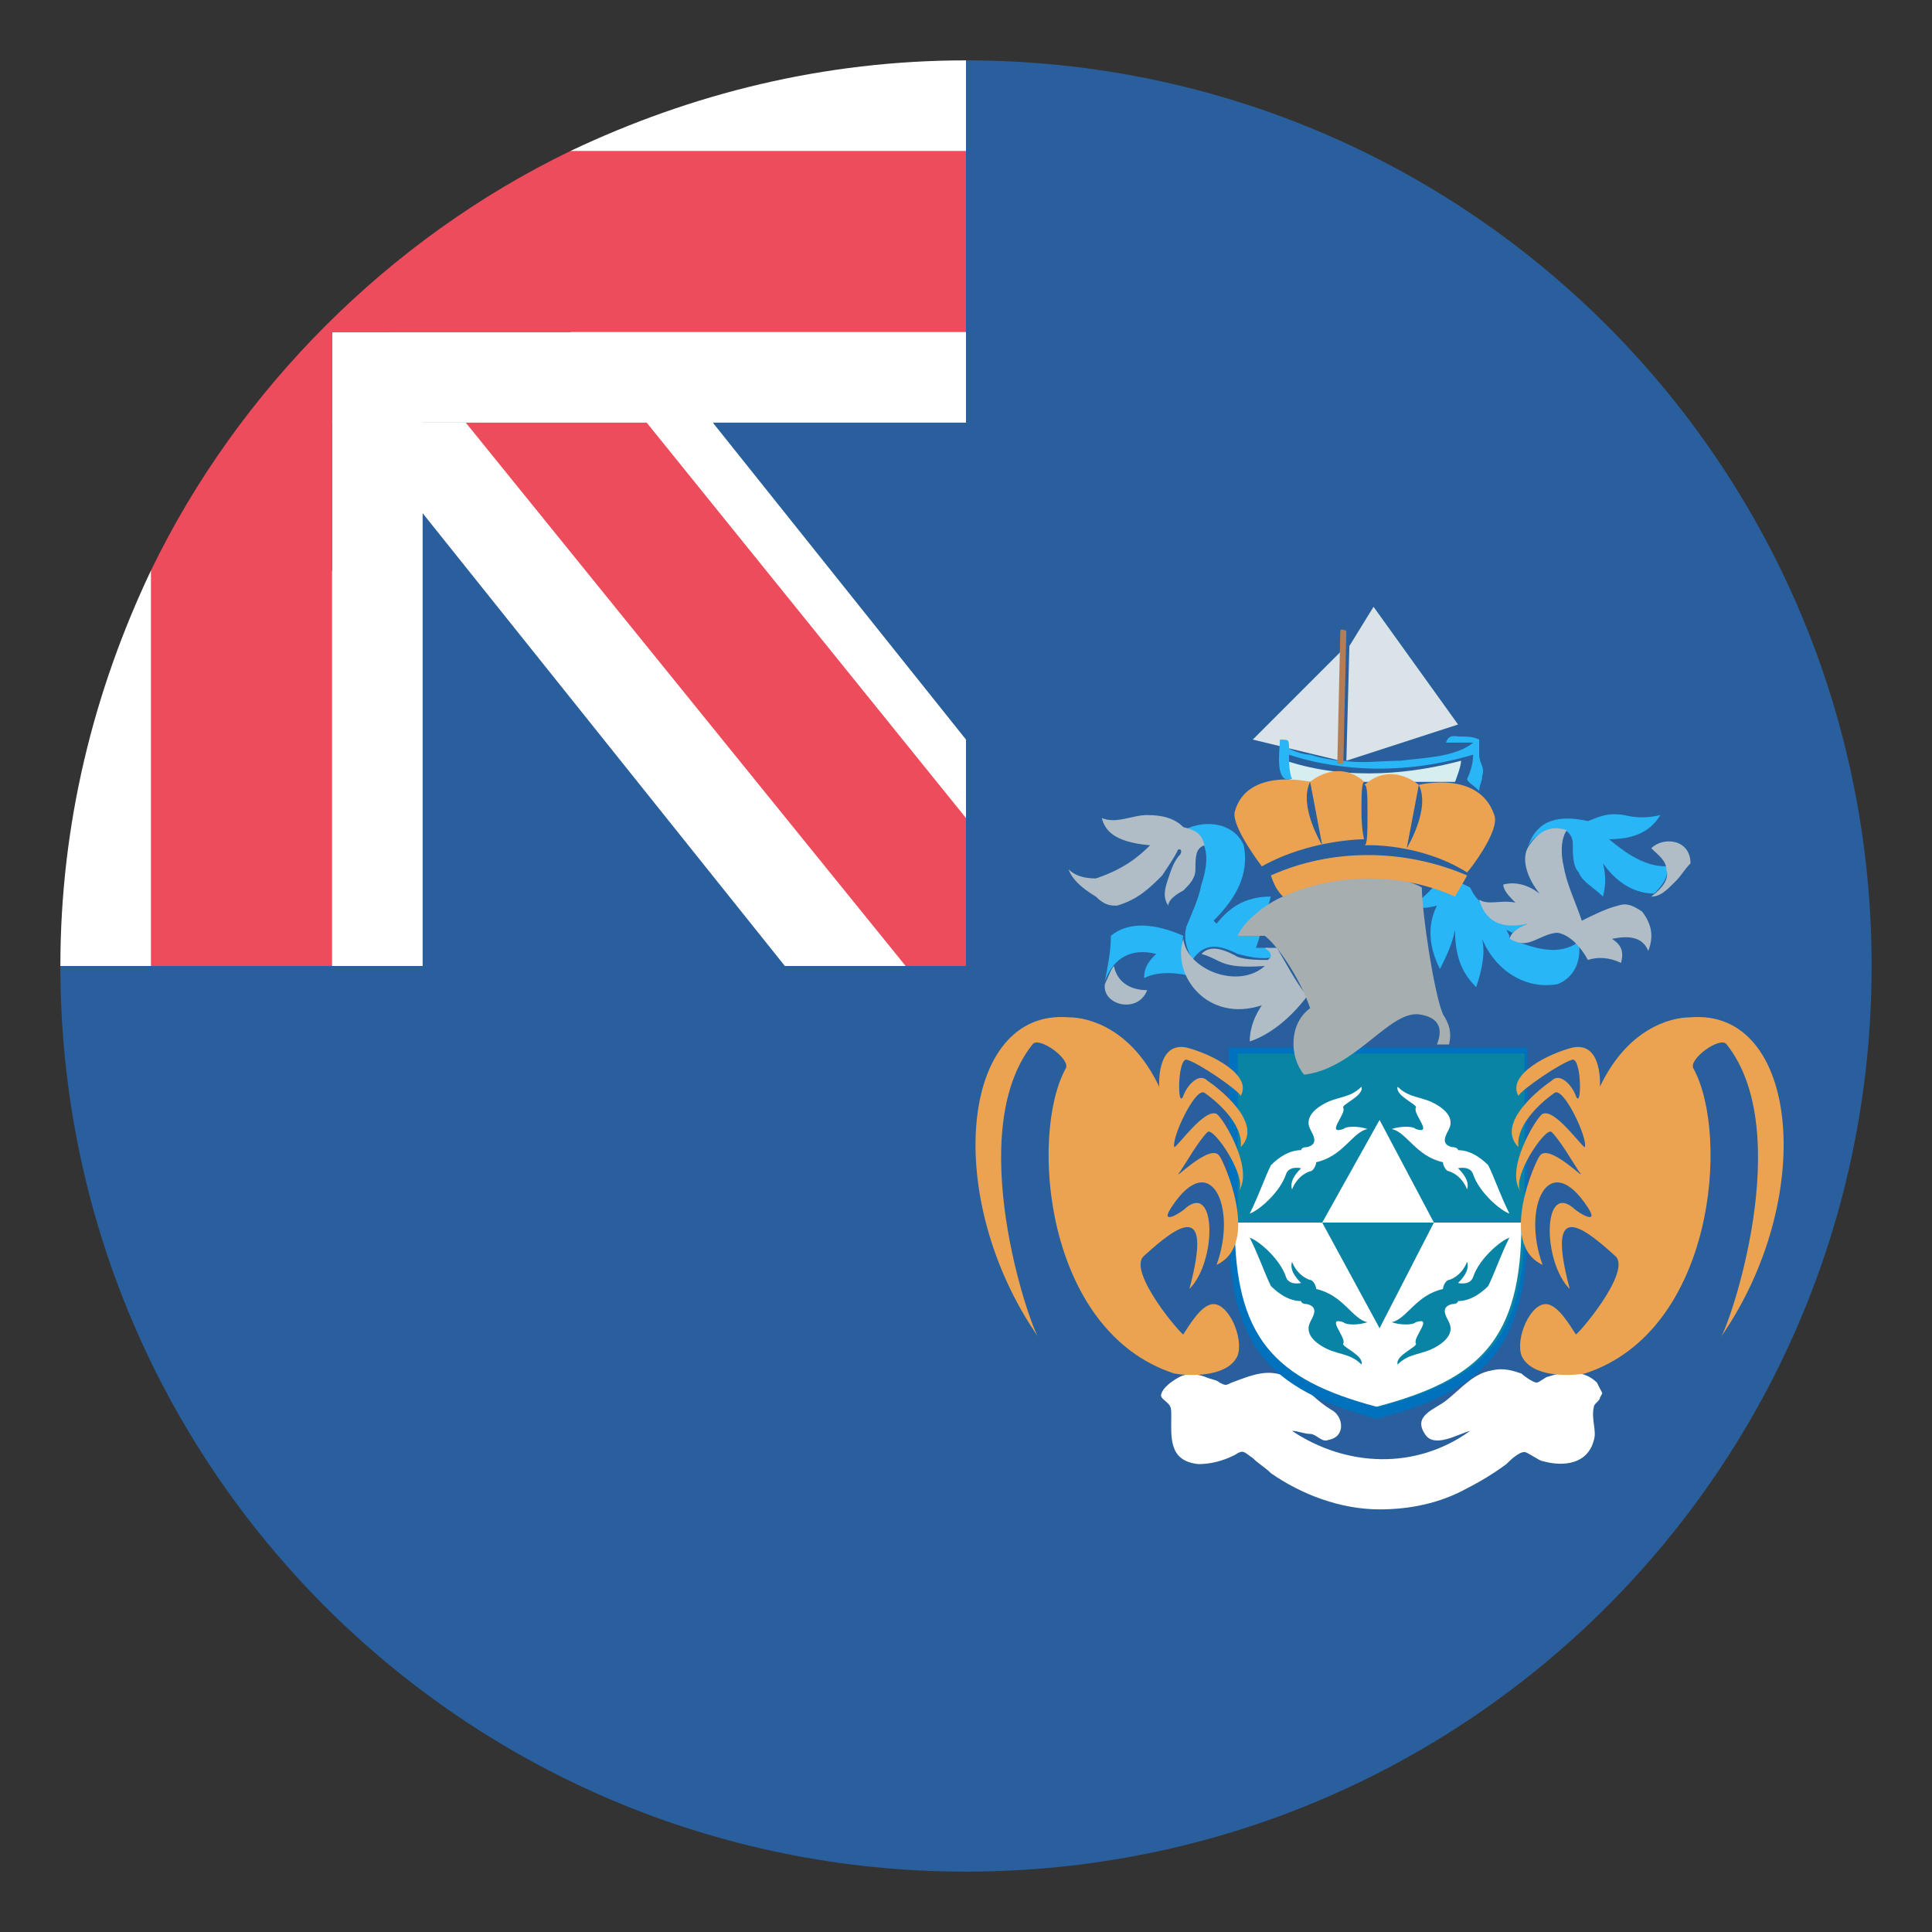 <svg xmlns="http://www.w3.org/2000/svg" viewBox="0 0 64 64">
    <rect x="0" y="0" width="64" height="64" fill="#333333" stroke="none"/>
    <title>flag: Tristan da Cunha</title>
    <path fill="#2a5f9e" d="M12 12h21v21H12z"/>
    <path fill="#fff" d="M18.9 8.1V14h-7.3L26 32h6v-7.5z"/>
    <path fill="#2a5f9e" d="M32 2v30H2c0 16.6 13.4 30 30 30s30-13.4 30-30S48.6 2 32 2z"/>
    <path fill="#fff" d="M11 18.9H5c-1.9 4-3 8.4-3 13.1h12V13.9h-3v5"/>
    <path fill="#ed4c5c" d="M32 27.1L19 11h-6l17 21h2z"/>
    <path fill="#fff" d="M18.9 5v6H11v3h21V2c-4.7 0-9.1 1.1-13.1 3z"/>
    <path fill="#ed4c5c" d="M32 5H18.9c-6 2.9-11 7.9-13.9 13.9V32h6V11h21V5z"/>
    <path fill="#d9e3e8" d="M48.3 24l-3.7 1.2.1-3.8.8-1.3 2.8 3.9m-6.8.5l2.9-2.9v3.6l-2.9-.7"/>
    <path fill="#d6eef0" d="M42.6 25.2c0 .6.2.7.2.7h5.4s.2-.5.2-.7c-1.5.4-3.7.7-5.8 0"/>
    <path fill="#29b6f6" d="M49 26.2c0-.2.1-.3.1-.5.1-.3-.1-.4-.1-.7v-.5c-.2-.1-.4-.1-.6-.1-.2 0-.4-.1-.5.2h.9c-.6.5-1.7.5-2.4.6-.6 0-1.3.1-1.9 0-.3 0-.8-.1-1.1-.2-.2 0-.5-.1-.7-.2 0-.3 0-.3-.3-.3 0 .3-.2 1.5.4 1.3-.1-.2-.1-.6-.1-.8 1.2.4 3.4.8 6.1 0 0 .3-.1.6-.2.8 0 .1.2.2.4.4"/>
    <path fill="#b47d56" d="M44.6 20.9s0-.1 0 0c-.2-.1-.2 0-.2 0l-.1 4.4h.2l.1-4.4"/>
    <path fill="#29b6f6" d="M39.2 27.5c.8-.4 1.7-.2 2 .5.2 1-.3 1.8-1 2.5l.1.1c.4-.5.9-.9 1.8-.9-.1.3-.4 1.5-.5 1.7h.4c.1.1.2.2.2.3-.4.1-.8 0-1.2-.1-.6-.3-1.1-.4-1.5.2-.2-.4-.3-.7-.2-1.1.2-.5.4-.9.5-1.4.4-1.2 0-1.7-.6-1.8m0 3.5c-.1.4 0 .9.1 1.3-.5-.1-1-.1-1.4.1 0-.4.2-.6.4-.8-.8-.2-1.4.1-1.7.9.1-.5.2-1 .2-1.5.6-.5 1.5-.4 2.4 0"/>
    <g fill="#b0bdc6">
        <path d="M35.4 28.8c.1.3.4.6.9.9.3.3.5.3.7.3.7-.2 1.1-.6 1.5-1 .2-.3.4-.6.5-.8 0-.1.2-.1.1.1-.2.2-.3.5-.4.8-.1.3-.2.6 0 .9 0-.2.3-.4.5-.5.2-.2.4-.4.4-.7 0-.4 0-.7.3-.8-.1-.4-.3-.5-.7-.6-.3-.3-.7-.4-1.2-.4s-1 .3-1.5.1c.1.4.4.8 1.6.9-.4.4-.9.8-1.8 1.1-.4 0-.7-.1-.9-.3M39.2 31.1c.1 1 1.8 1.7 2.7.9-1.5.1-1.4-.2-2.1-.4.2-.2.5-.3 1.2.1.3.1.7.1 1 .1l.1-.1c0-.2-.1-.2-.2-.3h.4c.3.5.6 1.1 1 1.6-.6.8-1.3 1.3-1.9 1.5 0-.5.2-.9.4-1.2-1.8.6-3-1-2.6-2.2M36.9 32c.1.5.5.8 1.1.8-.3.8-1.5.5-1.4-.2.1-.2.2-.5.3-.6"/>
    </g>
    <g fill="#29b6f6">
        <path d="M50.6 28.1c.3-1 1.1-1.1 2-.9.3-.1.6-.3 1.2-.2.4.1.8.1 1.2 0-.3.5-.8.8-1.7.8.6.5 1.2.9 1.9.9.1.3-.1.6-.4.9-.6 0-1.2-.3-1.7-1 .1.4.1.7 0 1.1-.3-.3-.7-.5-.8-.8-.2-.2-.2-.6-.2-1-.1-.8-1.3-.4-1.5.2M46.8 30c.4-.3.7-.6.9-.9h.4l.6.3c.1.2.2.4.5.6.3.4.6.7 1.4.6-.2.1-.4.2-.5.3l-.2-.1.1.2v.1c.8.3 1.6.6 2.3.1.1.7-.2 1.2-.7 1.4-1.1.2-2.1-.5-2.5-1.5.1.5 0 1-.2 1.6-.4-.4-.7-.9-.7-1.9-.1.5-.3.9-.5 1.3-.4-.8-.4-1.5-.1-2.1-.4.1-.6.1-.8 0"/>
    </g>
    <path fill="#b0bdc6" d="M49 29.8c.3.2.7 0 1.2.1-.2-.2-.4-.4-.4-.6.4-.1.8 0 1.2.3-.4-.5-.6-1.1-.4-1.5.3-.5.7-.8 1.3-.6-.2.3-.2.8-.1 1.2.1.6.4 1.2.6 1.8.4-.2.8-.4 1.2-.5.3-.1.5 0 .8.2.3.4.4.8.2 1.3-.2-.5-.7-.5-1.2-.4.3.2.4.4.3.8-.4-.2-.8-.2-1.1-.1 0 0-.4-.8-1-.9-.3 0-.6.2-.9.3-.3.1-.5 0-.7-.1.1-.3.4-.4.6-.5-.9.2-1.4-.1-1.6-.8m5.7-1.7c.2.2.5.4.5.7.1.3-.1.6-.5.9.3 0 .5-.2.8-.5.2-.2.3-.4.5-.6 0-.8-.9-.9-1.3-.5"/>
    <g fill="#eba352">
        <path d="M45.1 26.9c0-.5 0-1 .1-1-.9-.8-1.8 0-1.8 0l.4 2.1s-.8-1.3-.4-2.1c0 0-2.1-.5-2.5 1-.1.5.9 1.8.9 1.8 1.6-.9 3.4-.9 3.4-.9 0 .1-.1-.3-.1-.9M49.5 27c-.5-1.5-2.5-1-2.5-1 .4.8-.4 2.1-.4 2.1L47 26s-.9-.8-1.8 0c.1 0 .1.4.1 1 0 .5 0 1-.1 1 0 0 1.8-.1 3.4.9.1-.1 1.1-1.4.9-1.9"/>
    </g>
    <path fill="#fff" d="M45.7 50c1 0 2-.2 2.9-.7.4-.2.9-.5 1.3-.8.1-.1.4-.4.6-.4.1 0 .5.3.6.3.7.2 1.5.1 1.7-.7.1-.3-.1-.7 0-1.1 0-.1.2-.2.2-.3.1-.2.1-.1 0-.3l-.1-.2c-.4-.4-1-.4-1.6-.2-.1 0-.3.2-.4.2-.1 0-.4-.2-.5-.3-.3-.1-.6-.2-1-.1-.6.1-1 .6-1.5 1-.4.3-1.1.5-.7 1.1.3.5 1.1 0 1.5-.1-1.8 1.3-4.1 1.2-5.9 0 .2 0 .4.1.6.1.2 0 .4.3.6.2.6-.1.5-.8.1-1-.5-.3-.8-.7-1.3-1-.7-.4-1.2-.2-2 .1-.2.1-.2.1-.4 0-.1-.1-.3-.1-.5-.2-.3-.1-.6-.1-.8 0-.2.1-.5.3-.6.5-.1.2 0 .2.2.4.1.1.1.2.1.4 0 .7-.1 1.5.9 1.6.4 0 .8-.1 1.2-.3.3-.2.3-.1.6.1.2.2.4.3.6.5 1 .7 2.3 1.2 3.6 1.2"/>
    <path fill="#0071bc" d="M40.7 34.7h9.9v5.9c0 4.1-1.5 5.5-5 6.4-3.6-1-4.9-2.4-4.9-6.5v-5.8"/>
    <path fill="#0a84a5" d="M41 34.9h9.5v5.6c0 3.9-1.4 5.2-4.8 6.1-3.4-.9-4.7-2.3-4.7-6.1v-5.6"/>
    <g fill="#fff">
        <path d="M50.4 40.5c0 3.9-1.4 5.2-4.8 6.1-3.4-.9-4.7-2.3-4.7-6.1h9.5M47.5 40.5l-1.8-3.4-1.9 3.4z"/>
    </g>
    <path fill="#0a84a5" d="M43.8 40.5l1.9 3.5 1.8-3.5"/>
    <g fill="#fff">
        <path d="M49.3 38.6c-.1-.1-.5-.5-1-.5 0 0 0-.1-.2-.1-.4-.1-.2-.4-.1-.6.1-.2.1-.5-.4-.8s-.9-.2-1.3-.6c-.1.3.7.6.6.7-.1.2.6.9 0 .7-.1-.1-.5-.1-.8 0 .5.1.8.9 1.7 1.1 0 .1.1.3.2.3 0 0 .4.1.6.6.1-.3-.2-.6-.3-.7 0 0 .4-.1.5.2.2.6.9 1.2 1.2 1.3-.3-.6-.5-1.2-.7-1.6M42.1 38.6c.1-.1.5-.5 1-.5 0 0 0-.1.2-.1.4-.1.2-.4.1-.6-.1-.2-.1-.5.4-.8.5-.3.9-.2 1.3-.6.1.3-.7.6-.6.7.1.2-.6.9 0 .7.1-.1.5-.1.8 0-.5.1-.8.9-1.7 1.1 0 .1-.1.3-.2.3 0 0-.4.1-.6.6-.1-.3.2-.6.3-.7 0 0-.4-.1-.5.2-.2.6-.9 1.2-1.2 1.3.3-.6.5-1.2.7-1.6"/>
    </g>
    <g fill="#0a84a5">
        <path d="M42.1 42.6c.1.1.5.5 1 .5 0 0 0 .1.2.1.4.1.2.4.1.6-.1.2-.1.5.4.8.5.3.9.2 1.3.6.1-.3-.7-.6-.6-.7.1-.2-.6-.9 0-.7.1.1.5.1.8 0-.5-.1-.8-.9-1.7-1.1 0-.1-.1-.3-.2-.3 0 0-.4-.1-.6-.6-.1.3.2.6.3.7 0 0-.4.1-.5-.2-.2-.6-.9-1.2-1.2-1.3.3.6.5 1.2.7 1.6M49.3 42.6c-.1.1-.5.5-1 .5 0 0 0 .1-.2.1-.4.1-.2.4-.1.6.1.2.1.5-.4.8s-.9.2-1.3.6c-.1-.3.7-.6.6-.7-.1-.2.6-.9 0-.7-.1.1-.5.1-.8 0 .5-.1.8-.9 1.7-1.1 0-.1.1-.3.2-.3 0 0 .4-.1.6-.6.1.3-.2.6-.3.7 0 0 .4.1.5-.2.2-.6.9-1.2 1.2-1.3-.3.6-.5 1.2-.7 1.6"/>
    </g>
    <g fill="#eba352">
        <path d="M50.4 39.5c-.4-.4.8-2.2 1-2 .3.3.7 1 .9 1.3.4.5-1-1-1.3-.5-.1.1-1.4 2.9.1 3.6-.7-1.9.2-3.9 1.5-1.9.4.6-.3.2-.5 0-1-.8-1 1.8-.1 2.7-.8-3 .4-2.1 1.5-1.1.6.5-1.3 2.7-1.3 2.6-.2-.3-.6-1-1-1-.5 0-1 1.1-.8 1.7.3.7 1.5.7 2.1.6 4.3-1.4 4.8-7.9 3.6-10.1-.2-.3.9-1.1 1.1-.8 2.3 2.9.1 9.3-.2 9.7 3.2-4.6 2.6-10.9-1-10.6-.7 0-2.1.4-3 2.3 0 0 .1-1.5-.9-1.3-.8.2-2.2.9-1.8 1.6.1-.2 1.4-1.1 1.8-1.2.3 0 .3 1.7.1 1.2-.1-.3-.5-.8-.8-.5-.3.2-1.9 1.4-1.1 2.2-.1-.8.9-1.6 1.2-1.8.3-.2 1.1 1.5 1 1.8-.1 0-1-1.3-1.4-1.1-.2.1-1.3 1.9-.7 2.6M41 39.5c.4-.4-.8-2.2-1-2-.3.3-.7 1-.9 1.3-.4.5 1-1 1.3-.5.1.1 1.4 2.9-.1 3.6.7-1.9-.2-3.9-1.5-1.9-.4.6.3.2.5 0 1-.8 1 1.8.1 2.7.8-3-.4-2.1-1.5-1.1-.6.5 1.3 2.7 1.3 2.6.2-.3.6-1 1-1 .5 0 1 1.1.8 1.7-.3.7-1.5.7-2.1.6-4.3-1.4-4.8-7.9-3.6-10.1.2-.3-.9-1.1-1.1-.8-2.3 2.9-.1 9.3.2 9.7-3.2-4.6-2.6-10.9 1-10.6.7 0 2.1.4 3 2.3 0 0-.1-1.5.9-1.3.8.2 2.2.9 1.8 1.6-.1-.2-1.4-1.1-1.8-1.2-.3 0-.3 1.7-.1 1.2.1-.3.5-.8.8-.5.3.2 1.9 1.4 1.1 2.2.1-.8-.9-1.6-1.2-1.8-.3-.2-1.1 1.5-1 1.8.1 0 1-1.3 1.4-1.1.2.1 1.3 1.9.7 2.6"/>
    </g>
    <path fill="#a6aeb0" d="M47.8 33.6c.2.3.3.6.2 1h-.4c.2-.5.1-.9-.6-1-1-.1-2.1 1.8-3.8 2-.5-.6-.5-1.7.2-2.2-.3-.9-1-2-1.5-2.4H41c.2-.5 1-1.1 1.5-1.3.1-.1.2-.3.3-.4.1-.7 3.5-.4 4.3.1 0 .8.4 3.5.7 4.2"/>
    <path fill="#eba352" d="M42.5 29.7c1.8-.8 3.9-.8 5.7 0 .1-.2.3-.5.4-.7-2.1-.9-4.5-.9-6.5 0 .1.3.2.5.4.7"/>
</svg>
